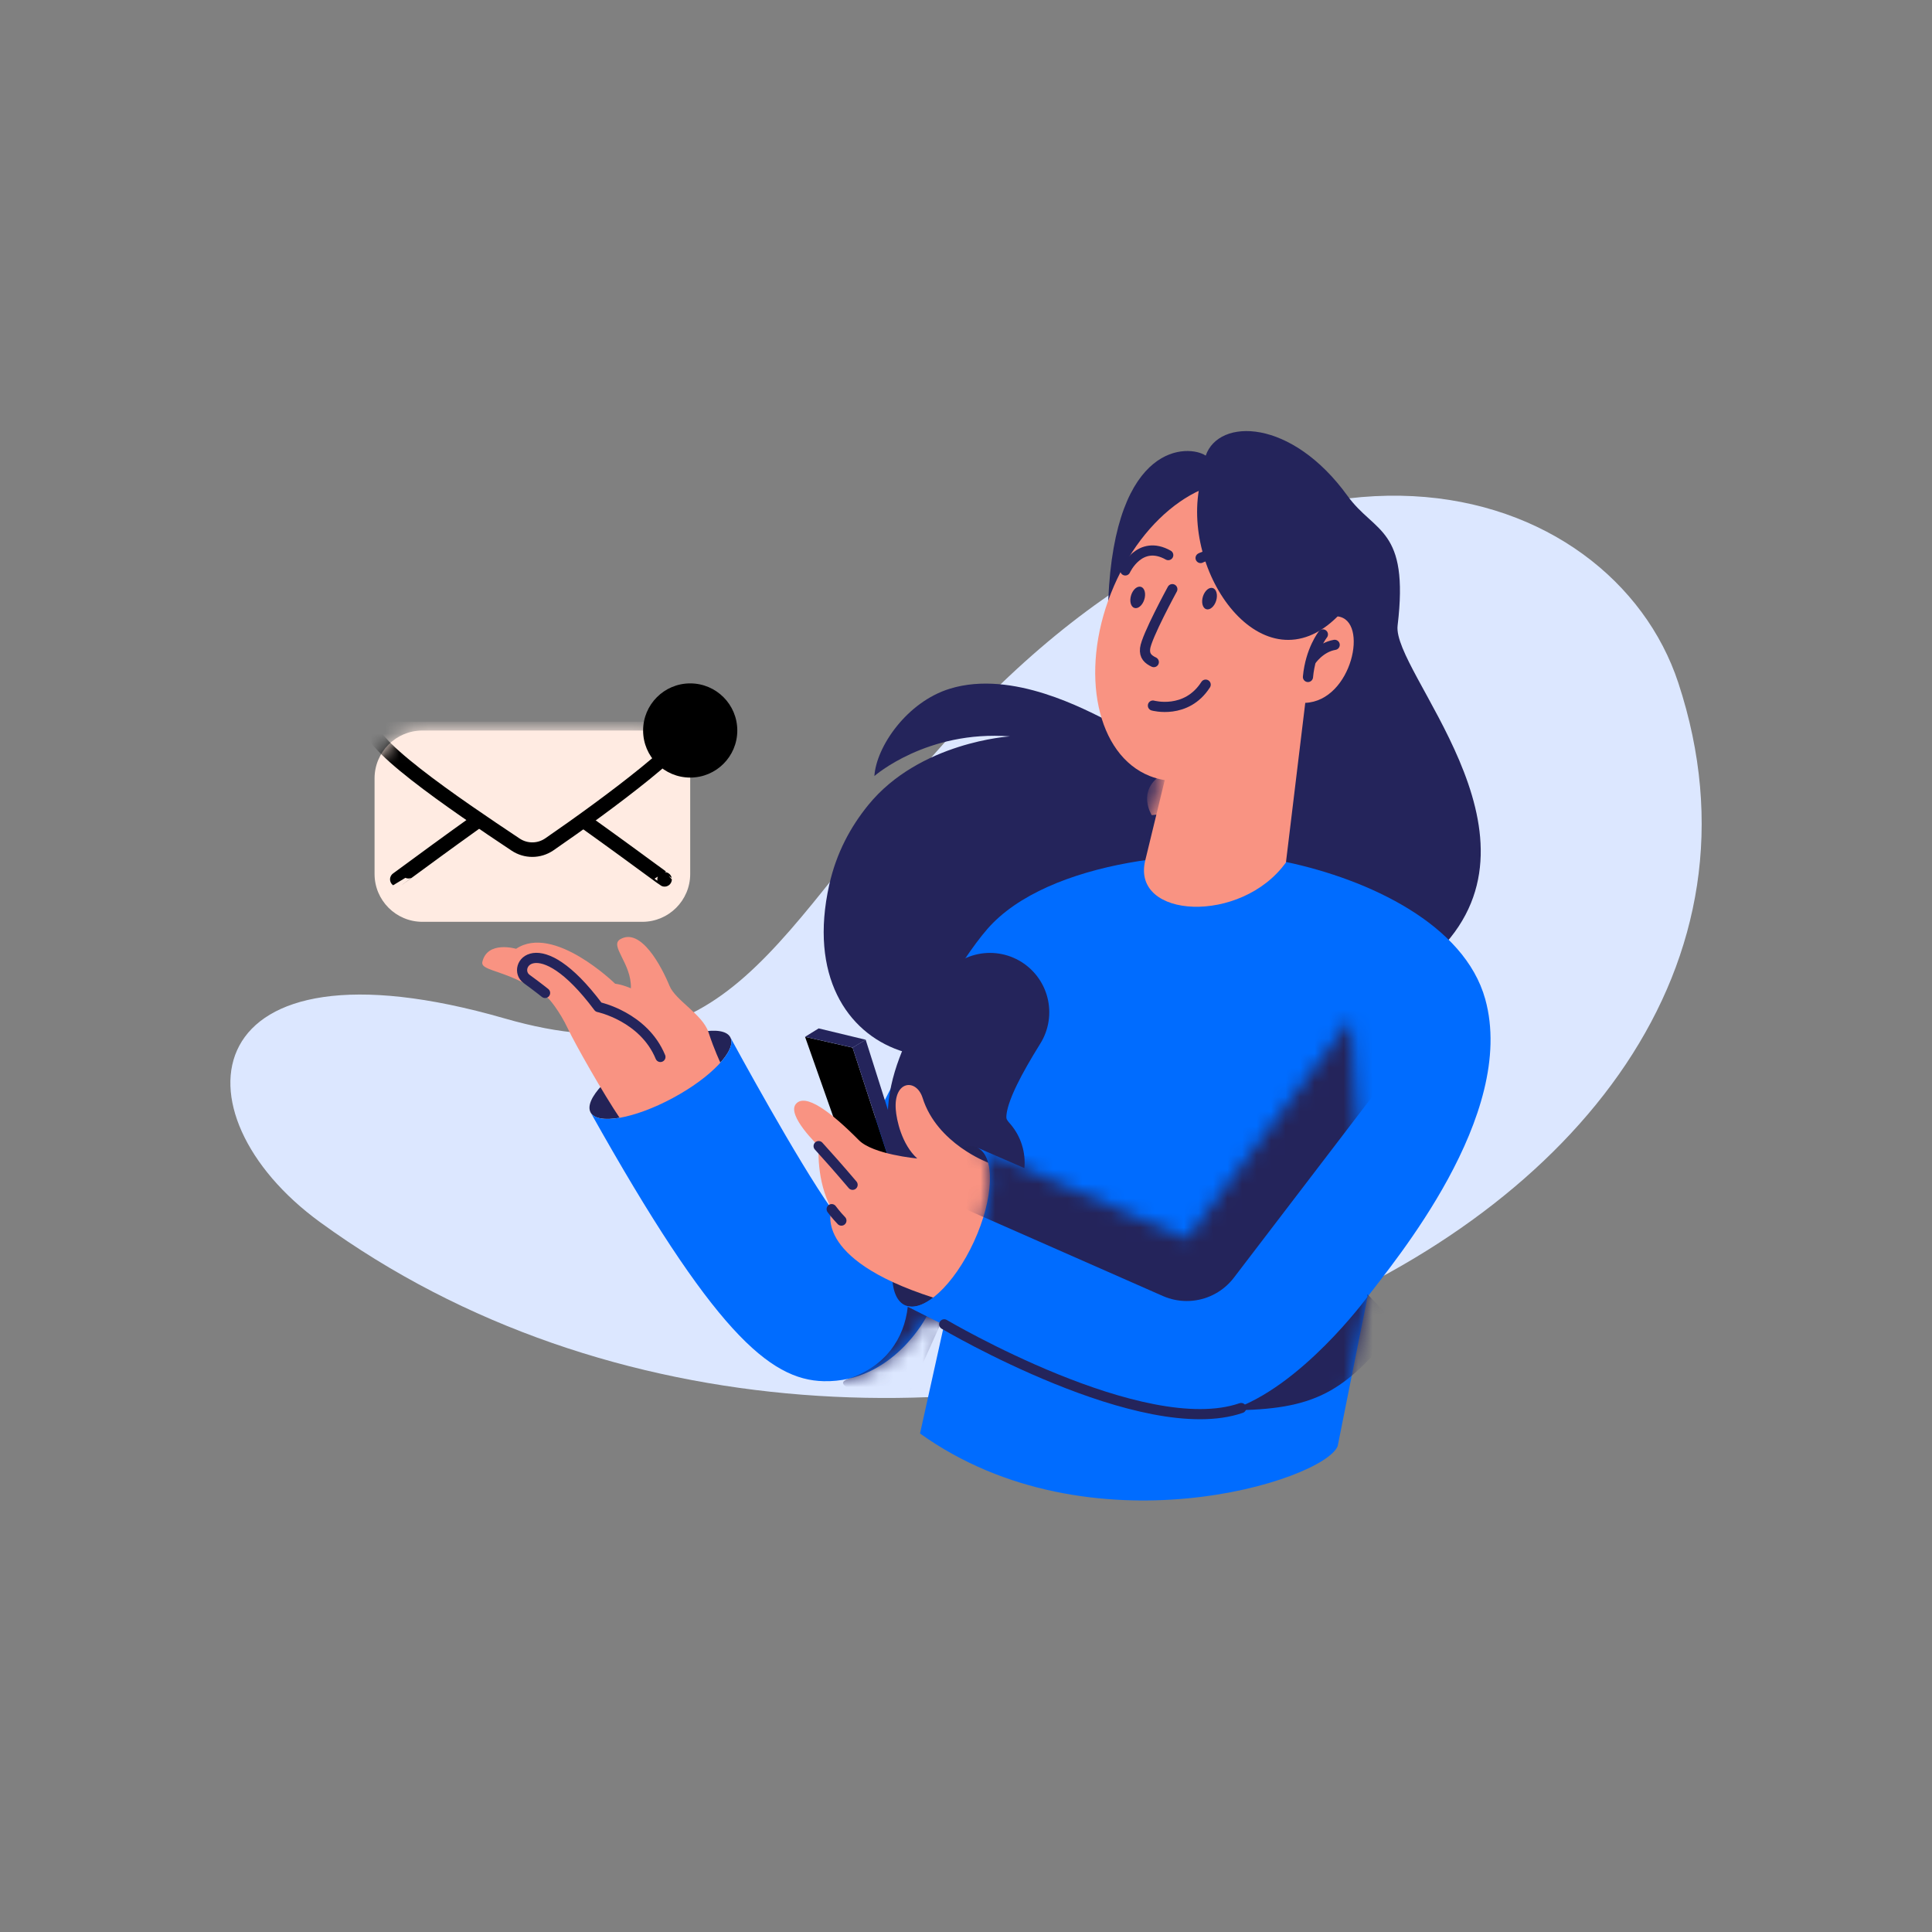 <svg width="133" height="133" viewBox="0 0 133 133" fill="none" xmlns="http://www.w3.org/2000/svg">
<rect x="0" y="0" width="133" height="133" fill="#808080" stroke="none"/>
<path fill-rule="evenodd" clip-rule="evenodd" d="M65.124 51.002C88.209 25.326 110.949 33.09 115.534 47.002C128.338 85.855 61.815 113.09 22.038 84.139C11.697 76.611 13.31 63.93 34.746 70.111C50.294 74.596 53.2 64.262 65.124 51.002Z" fill="#DCE7FF"/>
<path fill-rule="evenodd" clip-rule="evenodd" d="M83.002 31.365C81.868 30.603 76.748 30.331 76.292 41.333V49.632C74.826 48.924 69.722 46.071 65.38 47.414C62.43 48.325 60.326 51.398 60.193 53.423C60.193 53.423 63.794 50.254 69.529 50.693C69.529 50.693 63.308 51.065 59.767 55.424C58.56 56.911 57.582 58.696 57.087 60.904C54.287 73.406 67.561 76.502 72.741 67.863C72.741 67.863 91.923 72.851 99.171 65.32C106.939 57.246 95.83 46.244 96.212 43.065C97.02 36.326 94.63 36.715 92.771 34.144C88.901 28.791 83.903 28.761 83.002 31.365Z" fill="#24245B"/>
<path fill-rule="evenodd" clip-rule="evenodd" d="M50.274 71.404C50.746 72.282 48.974 74.154 46.321 75.584C43.667 77.01 41.127 77.459 40.655 76.578C40.183 75.697 41.955 73.825 44.608 72.398C47.262 70.972 49.802 70.527 50.274 71.404Z" fill="#232357"/>
<path fill-rule="evenodd" clip-rule="evenodd" d="M49.592 73.153C49.592 73.153 49.18 72.302 48.774 71.065C48.369 69.828 46.503 68.877 46.088 67.863C45.532 66.51 44.113 63.837 42.703 64.655C41.928 65.103 43.488 66.317 43.431 68.036C43.431 68.036 42.866 67.78 42.347 67.72C42.347 67.72 38.114 63.581 35.528 65.316C35.528 65.316 33.559 64.731 33.207 66.211C33.037 66.919 35.158 66.719 37.789 68.768C37.789 68.768 38.493 69.536 39.105 70.836C39.597 71.88 41.526 75.285 42.703 77.024C42.703 77.03 47.315 77.898 49.592 73.153Z" fill="#F99382"/>
<path fill-rule="evenodd" clip-rule="evenodd" d="M50.277 71.411C50.6 72.006 54.889 79.9 57.253 83.238C57.253 83.238 64.029 68.485 67.97 63.953C72.113 59.185 82.816 58.128 88.531 59.338C94.247 60.545 100.814 63.634 102.244 68.778C104.468 76.781 95.913 86.915 94.141 89.276L92.086 99.554C91.112 101.948 75.022 107.042 63.335 98.683L65 91.168L63.803 90.6C63.803 90.6 61.486 95.185 56.708 95.082C52.954 94.999 49.077 91.62 40.658 76.581C41.134 77.459 43.67 77.014 46.324 75.584C48.967 74.161 50.736 72.292 50.277 71.411Z" fill="#006CFF"/>
<mask id="mask0_1_232" style="mask-type:luminance" maskUnits="userSpaceOnUse" x="40" y="58" width="63" height="46">
<path d="M50.277 71.411C50.6 72.006 54.889 79.9 57.253 83.238C57.253 83.238 64.029 68.485 67.97 63.953C72.113 59.185 82.816 58.128 88.531 59.338C94.247 60.545 100.814 63.634 102.244 68.778C104.468 76.781 95.913 86.915 94.141 89.276L92.086 99.554C91.112 101.948 75.022 107.042 63.335 98.683L65 91.168L63.803 90.6C63.803 90.6 61.486 95.185 56.708 95.082C52.954 94.999 49.077 91.62 40.658 76.581C41.134 77.459 43.67 77.014 46.324 75.584C48.967 74.161 50.736 72.292 50.277 71.411Z" fill="white"/>
</mask>
<g mask="url(#mask0_1_232)">
<path fill-rule="evenodd" clip-rule="evenodd" d="M84.668 97.087C90.513 97.057 92.598 95.88 96.216 91.268L94.137 89.097L84.881 95.218C84.881 95.218 82.214 97.1 84.668 97.087ZM58.42 94.912C60.947 94.064 62.247 92.172 62.493 89.951C62.493 89.951 65.669 91.527 65.007 89.047L64.784 91.062L62.281 96.628C62.281 96.628 56.522 95.547 58.42 94.912Z" fill="#24245B"/>
</g>
<path d="M68.149 69.682C65.306 74.264 64.079 77.383 66.453 80.036" stroke="#24245B" stroke-width="8.167" stroke-miterlimit="12.5" stroke-linecap="round" stroke-linejoin="round"/>
<path fill-rule="evenodd" clip-rule="evenodd" d="M80.182 53.702C79.833 53.649 79.491 53.556 79.155 53.423C75.504 51.98 74.304 46.344 76.478 40.841C78.653 35.338 83.381 32.04 87.032 33.483C89.875 34.603 91.231 38.267 90.666 42.434H92.082C94.264 42.68 93.08 48.252 89.855 48.385L88.525 59.371C85.456 63.654 77.838 63.268 78.842 59.222L80.182 53.702Z" fill="#F99382"/>
<mask id="mask1_1_232" style="mask-type:luminance" maskUnits="userSpaceOnUse" x="75" y="32" width="18" height="31">
<path d="M79.962 53.326C79.613 53.273 79.27 53.18 78.935 53.047C75.284 51.604 74.083 45.968 76.258 40.465C78.433 34.962 83.161 31.664 86.811 33.107C89.654 34.227 91.011 37.892 90.446 42.058H91.862C94.043 42.304 92.86 47.877 89.634 48.01L88.304 58.995C85.236 63.278 77.618 62.892 78.622 58.846L79.962 53.326Z" fill="white"/>
</mask>
<g mask="url(#mask1_1_232)">
<path fill-rule="evenodd" clip-rule="evenodd" d="M79.962 53.326C79.962 53.326 81.977 53.742 83.989 52.522C83.989 52.522 83.41 55.767 79.287 56.116C79.287 56.113 78.223 54.48 79.962 53.326Z" fill="#F99382"/>
</g>
<path fill-rule="evenodd" clip-rule="evenodd" d="M82.65 33.144C81.15 39.371 86.955 47.571 92.082 42.434L90.191 31.85L84.209 32.236L82.65 33.144Z" fill="#24245B"/>
<path fill-rule="evenodd" clip-rule="evenodd" d="M47.514 53.582C47.514 51.767 46.038 50.291 44.222 50.291H29.077C27.258 50.291 25.785 51.767 25.785 53.582V60.166C25.785 61.985 27.262 63.458 29.077 63.458H44.222C46.038 63.458 47.514 61.981 47.514 60.166V53.582Z" fill="#FFEBE2"/>
<mask id="mask2_1_232" style="mask-type:luminance" maskUnits="userSpaceOnUse" x="25" y="50" width="23" height="14">
<path d="M47.514 53.582C47.514 51.767 46.038 50.291 44.222 50.291H29.077C27.258 50.291 25.785 51.767 25.785 53.582V60.166C25.785 61.985 27.262 63.458 29.077 63.458H44.222C46.038 63.458 47.514 61.981 47.514 60.166V53.582Z" fill="white"/>
</mask>
<g mask="url(#mask2_1_232)">
<path fill-rule="evenodd" clip-rule="evenodd" d="M45.749 60.535C45.755 60.565 41.227 57.183 37.712 54.763C37.007 54.281 36.083 54.281 35.378 54.763C31.87 57.173 27.361 60.542 27.351 60.535" fill="#FFEBE2"/>
<path d="M45.749 60.535C45.755 60.565 41.227 57.183 37.712 54.763C37.007 54.281 36.083 54.281 35.378 54.763C31.87 57.173 27.361 60.542 27.351 60.535" stroke="black" stroke-miterlimit="12.5" stroke-linecap="round" stroke-linejoin="round"/>
<path fill-rule="evenodd" clip-rule="evenodd" d="M25.669 49.679C24.462 50.736 31.494 55.478 35.494 58.141C36.196 58.61 37.11 58.606 37.809 58.131C41.719 55.444 48.292 50.573 47.627 49.679" fill="#FFEBE2"/>
<path d="M25.669 49.679C24.462 50.736 31.494 55.478 35.494 58.141C36.196 58.61 37.11 58.606 37.809 58.131C41.719 55.444 48.292 50.573 47.627 49.679" stroke="black" stroke-miterlimit="12.5" stroke-linecap="round" stroke-linejoin="round"/>
</g>
<path fill-rule="evenodd" clip-rule="evenodd" d="M67.271 78.999C68.525 79.574 68.425 82.47 67.055 85.466C65.682 88.462 63.554 90.427 62.3 89.852C61.047 89.276 61.147 86.38 62.517 83.384C63.887 80.392 66.018 78.424 67.271 78.999Z" fill="#232357"/>
<path fill-rule="evenodd" clip-rule="evenodd" d="M58.251 79.394L55.421 71.378L58.693 72.119L61.416 80.502L58.251 79.394Z" fill="black"/>
<path fill-rule="evenodd" clip-rule="evenodd" d="M58.693 72.116L59.594 71.577L62.277 80.036L61.416 80.498L58.693 72.116Z" fill="#24245B"/>
<path fill-rule="evenodd" clip-rule="evenodd" d="M55.421 71.374L56.359 70.796L59.597 71.577L58.696 72.116L55.421 71.374Z" fill="#24245B"/>
<path fill-rule="evenodd" clip-rule="evenodd" d="M68.023 80.036C68.023 80.036 64.505 78.736 63.514 75.584C63.082 74.217 61.509 74.377 61.666 76.389C61.719 77.09 62.068 78.773 63.142 79.75C63.142 79.75 60.103 79.478 59.125 78.49C57.19 76.538 55.441 75.222 54.789 75.999C54.134 76.784 56.359 78.899 56.359 78.899C56.359 78.899 56.163 81.276 57.253 83.238C57.253 83.238 55.803 86.616 64.239 89.326C64.239 89.326 71.218 87.481 68.023 80.036Z" fill="#F99382"/>
<path fill-rule="evenodd" clip-rule="evenodd" d="M94.138 89.273C94.138 89.273 89.549 95.547 84.668 97.087C79.208 98.809 62.281 89.841 62.281 89.841L62.297 89.852C63.551 90.427 65.679 88.458 67.052 85.466C68.425 82.47 68.522 79.574 67.268 78.999L81.695 85.276L93.02 70.124" fill="#006CFF"/>
<mask id="mask3_1_232" style="mask-type:luminance" maskUnits="userSpaceOnUse" x="62" y="70" width="33" height="28">
<path d="M94.138 89.273C94.138 89.273 89.549 95.547 84.668 97.087C79.208 98.809 62.281 89.841 62.281 89.841L62.297 89.852C63.551 90.427 65.679 88.458 67.052 85.466C68.425 82.47 68.522 79.574 67.268 78.999L81.695 85.276L93.02 70.124" fill="white"/>
</mask>
<g mask="url(#mask3_1_232)">
<path d="M67.265 79.125L81.695 85.479L92.711 71.065" stroke="#24245B" stroke-width="8.167" stroke-miterlimit="12.5" stroke-linecap="round" stroke-linejoin="round"/>
</g>
<path d="M85.442 96.93C78.693 99.261 65 91.168 65 91.168M37.523 68.355C37.523 68.355 37.074 67.99 36.252 67.391C35.155 66.593 37.001 63.714 41.197 69.326C41.197 69.326 44.316 69.981 45.463 72.761M58.693 81.562C57.752 80.455 57.004 79.611 56.355 78.899M57.253 83.238C57.253 83.238 57.556 83.65 57.922 84.026M80.704 40.558C80.704 40.558 78.922 43.824 78.829 44.641C78.769 45.16 79.042 45.393 79.428 45.579M79.368 48.572C79.368 48.572 81.665 49.213 82.999 47.132M77.466 39.268C77.466 39.268 78.447 37.104 80.422 38.214M82.65 38.414C82.65 38.414 84.119 37.562 86.004 39.268M91.068 43.674C91.068 43.674 90.214 44.748 90.041 46.603M90.237 45.503C90.237 45.503 90.842 44.568 91.88 44.392" stroke="#24245B" stroke-width="0.7" stroke-miterlimit="12.5" stroke-linecap="round" stroke-linejoin="round"/>
<path d="M47.514 53.529C49.305 53.529 50.756 52.078 50.756 50.287C50.756 48.497 49.305 47.045 47.514 47.045C45.724 47.045 44.272 48.497 44.272 50.287C44.272 52.078 45.724 53.529 47.514 53.529Z" fill="black"/>
<path fill-rule="evenodd" clip-rule="evenodd" d="M78.46 40.385C78.729 40.389 78.886 40.725 78.809 41.133C78.733 41.542 78.45 41.872 78.181 41.865C77.912 41.862 77.755 41.526 77.832 41.114C77.908 40.708 78.187 40.379 78.46 40.385ZM83.404 40.468C83.674 40.472 83.83 40.808 83.754 41.22C83.677 41.629 83.394 41.958 83.125 41.952C82.856 41.948 82.7 41.612 82.776 41.2C82.852 40.791 83.135 40.462 83.404 40.468Z" fill="#24245B"/>
</svg>
